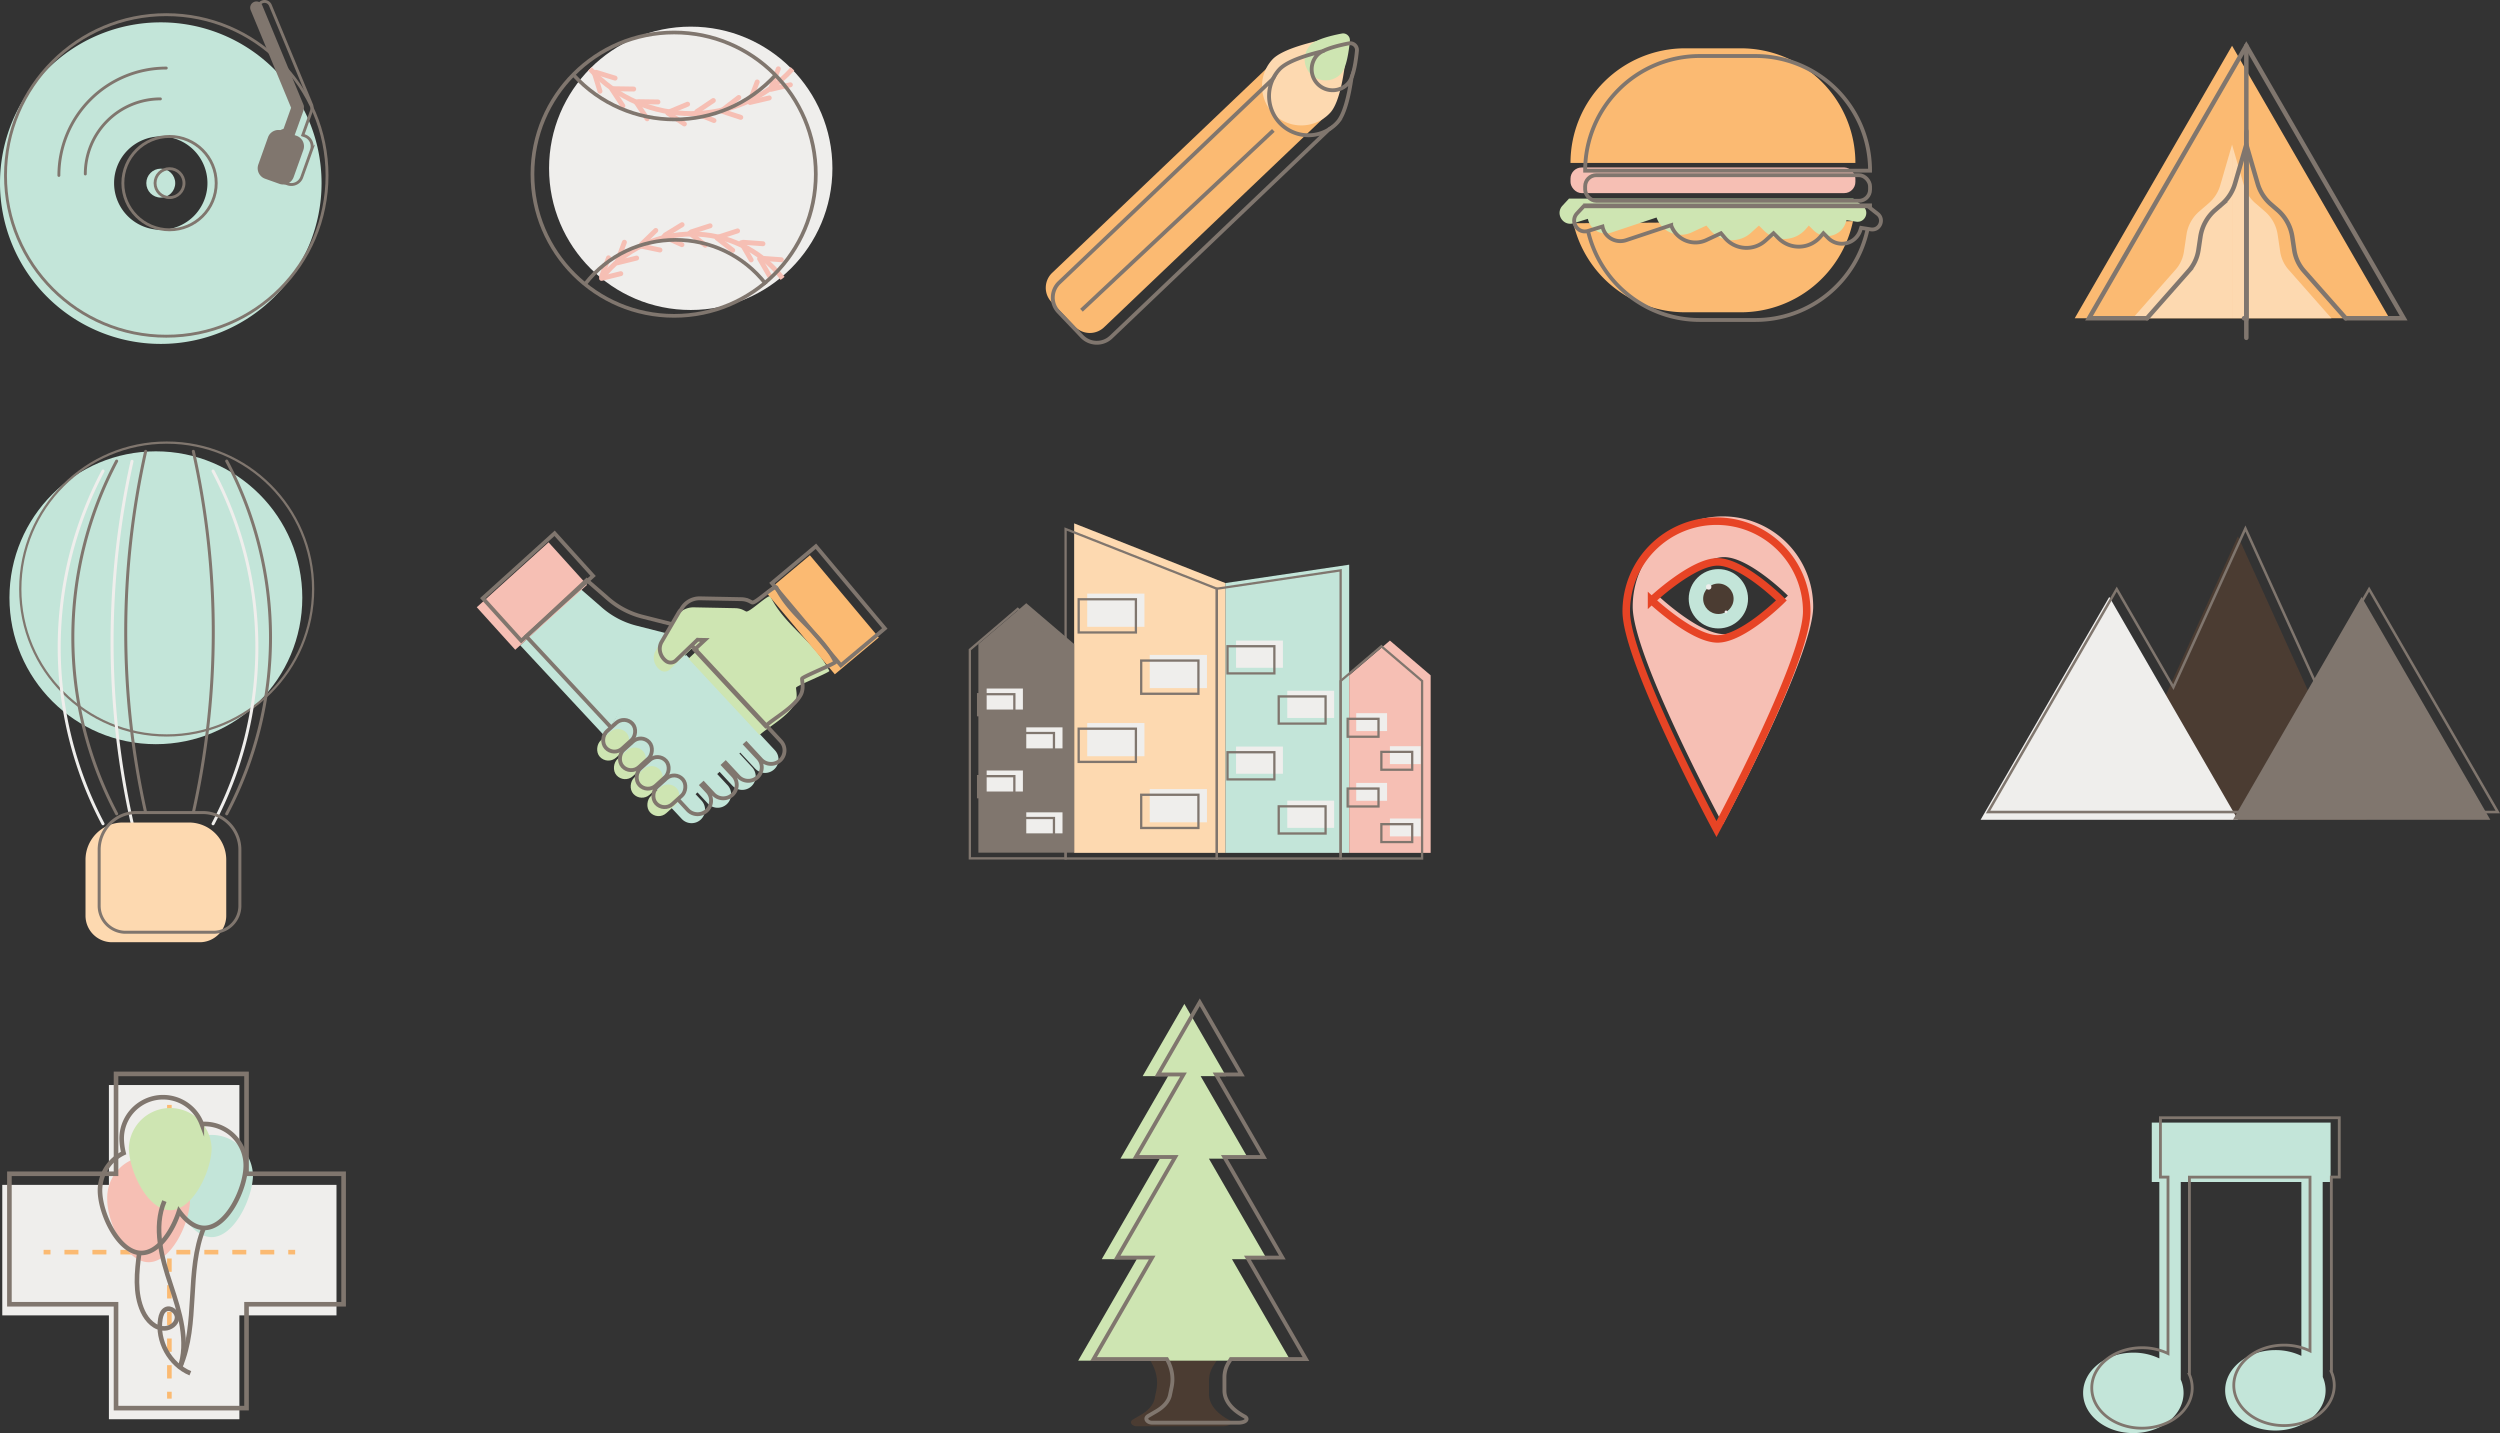 <svg xmlns="http://www.w3.org/2000/svg" viewBox="0 0 2596.76 1488.52"><rect x="0" y="0" width="2596.76" height="1488.52" fill="#333333" stroke="none"/><defs><style>.a{fill:#fbba72;}.b{fill:#fdd9b0;}.c{fill:#cee5b2;}.aa,.d,.g,.h,.i,.k,.l,.m,.n,.o,.p,.r,.s,.t,.u,.v,.w,.x,.z{fill:none;stroke-miterlimit:10;}.d,.k,.n,.o,.p,.r,.t,.u,.v,.w,.x,.z{stroke:#80766e;}.d{stroke-width:4px;}.e{fill:#f6bfb4;}.f{fill:#efeeec;}.g,.h,.i{stroke:#fbba72;}.g,.h,.i,.k{stroke-width:4.78px;}.h{stroke-dasharray:13.85 13.85;}.i{stroke-dasharray:14.53 14.53;}.j{fill:#c3e5d9;}.l,.m{stroke:#f6bfb4;stroke-width:5.13px;}.m,.p,.s,.t,.v,.w,.x{stroke-linecap:round;}.n{stroke-width:3.85px;}.o,.p{stroke-width:3px;}.q{fill:#80766e;}.r{stroke-width:2.34px;}.s{stroke:#efeeec;}.s,.t,.u{stroke-width:3.12px;}.v{stroke-width:4.65px;}.w{stroke-width:2.94px;}.x{stroke-width:2.38px;}.y{fill:#4b3c32;}.z{stroke-width:2.64px;}.aa{stroke:#e74425;stroke-width:7.82px;}</style></defs><path class="a" d="M1079.28,171.32H1394.2a0,0,0,0,1,0,0v78.11a0,0,0,0,1,0,0H1079.28A21.43,21.43,0,0,1,1057.84,228V192.75a21.43,21.43,0,0,1,21.43-21.43Z" transform="translate(193.49 904.1) rotate(-43.63)"/><path class="b" d="M1381.87,116.93a40.82,40.82,0,1,1-60.37-55c10.11-11.1,41.48-18.69,61.33-22.53a13.28,13.28,0,0,1,15.73,14.32C1396.6,73.89,1392,105.84,1381.87,116.93Z"/><path class="c" d="M1393.24,76.15a21.77,21.77,0,1,1-32.19-29.31c5.38-5.91,22.11-10,32.7-12a7.07,7.07,0,0,1,8.38,7.63C1401.09,53.19,1398.62,70.23,1393.24,76.15Z"/><path class="d" d="M1380.13,134.62l-226.05,215.5a21.44,21.44,0,0,1-30.31-.73l-24.31-25.5a21.44,21.44,0,0,1,.72-30.31l222.1-211.73a40.83,40.83,0,0,0,57.85,52.77Z"/><line class="d" x1="1123.32" y1="322.27" x2="1322.62" y2="135.47"/><path class="d" d="M1322.28,81.85a40.48,40.48,0,0,1,6.54-9.65c7.61-8.36,27.29-14.73,45-19a19.39,19.39,0,0,0-5.47,3.86,21.77,21.77,0,1,0,32.19,29.31,19.75,19.75,0,0,0,3.33-5.81c-2.59,18-7.09,38.23-14.7,46.59a41.06,41.06,0,0,1-9.06,7.47"/><path class="d" d="M1403.89,80.56c3.13-7.79,4.76-19.67,5.56-27.88a7.07,7.07,0,0,0-8.38-7.63c-8.09,1.56-19.77,4.3-27.23,8.15"/><path class="a" d="M1750.37,50.18h57.76a119.08,119.08,0,0,1,119.08,119.08v0a0,0,0,0,1,0,0H1631.28a0,0,0,0,1,0,0v0A119.08,119.08,0,0,1,1750.37,50.18Z"/><path class="a" d="M1634.28,231.9a119.15,119.15,0,0,0,116.09,92.47h57.75a119.12,119.12,0,0,0,116.58-94.65"/><path class="c" d="M1629.71,206.29H1925l10,7.81c7.4,5.76,2.28,17.6-7,16.15L1918,228.68l-.91,2.74a20.1,20.1,0,0,1-33.28,7.86l-5-5-3,3.51a29.64,29.64,0,0,1-43.53,1.76l-5.27-5.27-8.32,7.56a29.36,29.36,0,0,1-42.13-2.71l-4.13-4.85-15.21,7.09A26.74,26.74,0,0,1,1720.71,226l0-.1-46.87,15.62a18.89,18.89,0,0,1-24.51-14.22h0l-14.91,4.58c-10.9,3.36-19.22-9.88-11.47-18.25Z"/><rect class="e" x="1631.28" y="173.96" width="295.92" height="26.63" rx="11.6"/><path class="d" d="M1765.59,58.18h57.76a119.08,119.08,0,0,1,119.08,119.08v0a0,0,0,0,1,0,0H1646.5a0,0,0,0,1,0,0v0A119.08,119.08,0,0,1,1765.59,58.18Z"/><path class="d" d="M1649.5,239.89a119.15,119.15,0,0,0,116.09,92.47h57.75a119.12,119.12,0,0,0,116.58-94.65"/><path class="d" d="M1942.4,216h0c0-.89,0-1.78,0-2.68H1646.51c0,.33,0,.67,0,1"/><path class="d" d="M1644.93,214.28h295.3l10,7.82c7.4,5.76,2.28,17.6-7,16.15l-10.07-1.57-.91,2.74a20.1,20.1,0,0,1-33.28,7.85l-5-5-3,3.51a29.64,29.64,0,0,1-43.53,1.77l-5.27-5.28-8.32,7.57a29.38,29.38,0,0,1-42.14-2.71l-4.12-4.86-15.21,7.1a26.73,26.73,0,0,1-36.54-15.4l0-.09L1689,249.5a18.9,18.9,0,0,1-24.51-14.22h0l-14.91,4.58c-10.9,3.36-19.22-9.88-11.47-18.25Z"/><rect class="d" x="1646.5" y="181.96" width="295.92" height="26.63" rx="11.6"/><polygon class="f" points="349.51 1230.74 248.66 1230.74 248.66 1127.03 113.12 1127.03 113.12 1230.74 2.36 1230.74 2.36 1366.29 113.12 1366.29 113.12 1474.17 248.66 1474.17 248.66 1366.29 349.51 1366.29 349.51 1230.74"/><line class="g" x1="175.94" y1="1147.68" x2="175.94" y2="1154.85"/><line class="h" x1="175.94" y1="1168.7" x2="175.94" y2="1438.68"/><line class="g" x1="175.94" y1="1445.6" x2="175.94" y2="1452.77"/><line class="g" x1="306.58" y1="1300.6" x2="299.41" y2="1300.6"/><line class="i" x1="284.88" y1="1300.6" x2="59.72" y2="1300.6"/><line class="g" x1="52.46" y1="1300.6" x2="45.29" y2="1300.6"/><path class="j" d="M262.8,1220c0,23.72-19.24,65-43,65s-43-41.31-43-65a43,43,0,0,1,85.92,0Z"/><path class="e" d="M197.35,1246.05c0,23.73-19.23,65-42.95,65s-43-41.31-43-65a43,43,0,1,1,85.91,0Z"/><path class="c" d="M219.84,1192.06c0,23.72-19.23,65-43,65s-43-41.31-43-65a43,43,0,0,1,85.92,0Z"/><path class="k" d="M212.28,1167.46c-.89,0-1.78,0-2.66.09a43,43,0,0,0-83.25,14.92,65.82,65.82,0,0,0,2,15.2,43,43,0,0,0-24.52,38.8c0,23.72,19.23,65,43,65,17.4,0,32.37-22.21,39.12-43.42,7.28,10.14,16.4,17.37,26.32,17.37,23.73,0,43-41.31,43-65A43,43,0,0,0,212.28,1167.46Z"/><path class="k" d="M144.8,1300.17c-2.73,20.86-5.27,43,3.56,62.11,4.26,9.2,12.56,17.91,22.7,17.54,6.06-.22,12.24-4.62,12.83-10.66s-6.41-11.92-11.79-9.11c-3.47,1.82-4.88,6-5.52,9.89-3.84,22.88,9.73,47.52,31.12,56.5"/><path class="k" d="M170.74,1247.59c-11.62,27.42-2.77,58.77,6.58,87s19.16,59,9.19,87.1"/><path class="k" d="M211.9,1274.81c-18.75,45.61-5.38,99.73-24.78,145.06"/><polygon class="k" points="356.91 1219.19 256.07 1219.19 256.07 1115.47 120.52 1115.47 120.52 1219.19 9.77 1219.19 9.77 1354.73 120.52 1354.73 120.52 1462.62 256.07 1462.62 256.07 1354.73 356.91 1354.73 356.91 1219.19"/><circle class="f" cx="717.47" cy="174.83" r="147.16"/><path class="l" d="M612.73,71.5c56.44,62,154,62,210.44,0"/><path class="l" d="M624.84,289.16c47.64-61.43,140.42-61.43,188.07,0"/><line class="m" x1="623.19" y1="94.77" x2="617.14" y2="75.12"/><line class="m" x1="638.88" y1="81.15" x2="619.23" y2="75.11"/><line class="m" x1="644.79" y1="284.25" x2="624.83" y2="289.16"/><line class="m" x1="632.09" y1="267.8" x2="624.93" y2="287.07"/><line class="m" x1="661.26" y1="268.06" x2="641.3" y2="272.98"/><line class="m" x1="648.57" y1="251.62" x2="641.41" y2="270.89"/><line class="m" x1="685.51" y1="259.69" x2="665.38" y2="255.51"/><line class="m" x1="681.15" y1="239.37" x2="666.38" y2="253.67"/><line class="m" x1="708.31" y1="254.14" x2="689.58" y2="245.68"/><line class="m" x1="708.48" y1="233.37" x2="690.95" y2="244.1"/><line class="m" x1="732.54" y1="254.71" x2="716.31" y2="242.09"/><line class="m" x1="737.57" y1="234.55" x2="718.01" y2="240.88"/><line class="m" x1="761.09" y1="259.99" x2="744.86" y2="247.37"/><line class="m" x1="766.12" y1="239.83" x2="746.56" y2="246.16"/><line class="m" x1="780.23" y1="269.95" x2="769.94" y2="252.16"/><line class="m" x1="792.47" y1="253.17" x2="771.97" y2="251.68"/><line class="m" x1="799.3" y1="286.58" x2="789.01" y2="268.78"/><line class="m" x1="811.54" y1="269.79" x2="791.04" y2="268.3"/><line class="m" x1="646.96" y1="109.95" x2="635.65" y2="92.78"/><line class="m" x1="658.21" y1="92.49" x2="637.65" y2="92.18"/><line class="m" x1="672.17" y1="123.38" x2="660.86" y2="106.21"/><line class="m" x1="683.42" y1="105.91" x2="662.86" y2="105.61"/><line class="m" x1="710.85" y1="128.73" x2="693.64" y2="117.49"/><line class="m" x1="714.21" y1="108.23" x2="695.23" y2="116.15"/><line class="m" x1="741.62" y1="125.18" x2="722.55" y2="117.48"/><line class="m" x1="740.94" y1="104.41" x2="723.86" y2="115.85"/><line class="m" x1="769.43" y1="121.91" x2="749.9" y2="115.5"/><line class="m" x1="767.38" y1="101.24" x2="751.09" y2="113.79"/><line class="m" x1="799.01" y1="101.73" x2="779" y2="106.41"/><line class="m" x1="786.51" y1="85.14" x2="779.12" y2="104.33"/><line class="m" x1="820.95" y1="88.08" x2="800.93" y2="92.76"/><line class="m" x1="808.45" y1="71.49" x2="801.06" y2="90.68"/><circle class="n" cx="700.22" cy="180.91" r="147.16"/><path class="n" d="M595.48,77.57c56.44,62,154,62,210.44,0"/><path class="n" d="M607.59,295.23c47.64-61.42,140.42-61.42,188.07,0"/><circle class="j" cx="166.99" cy="190.21" r="15.02"/><path class="j" d="M167,23.22a167,167,0,1,0,167,167A167,167,0,0,0,167,23.22Zm0,215.47a48.49,48.49,0,1,1,48.48-48.48A48.49,48.49,0,0,1,167,238.69Z"/><circle class="o" cx="172.7" cy="182.23" r="166.99"/><path class="p" d="M61.17,182.23A111.53,111.53,0,0,1,172.7,70.7"/><path class="p" d="M88.61,180.72a78,78,0,0,1,78-78"/><circle class="o" cx="176.09" cy="190.21" r="48.48"/><circle class="o" cx="176.09" cy="190.21" r="15.02"/><path class="q" d="M308.13,141.08l-2.06-.73,9-25.08a6.59,6.59,0,0,0,.38-2.12,6.5,6.5,0,0,0-.22-4.36L272.39,5.52A6.5,6.5,0,0,0,263.89,2h0a6.5,6.5,0,0,0-3.52,8.5l42,101.43-8.59,24-.69-.25a11.53,11.53,0,0,0-14.73,7L268.32,170.9a11.53,11.53,0,0,0,7,14.73l15,5.36A11.52,11.52,0,0,0,305,184l10.09-28.21A11.53,11.53,0,0,0,308.13,141.08Z"/><path class="o" d="M316.55,141.08l-2.06-.73,9-25.08a6.59,6.59,0,0,0,.38-2.12,6.5,6.5,0,0,0-.22-4.36L280.81,5.52A6.5,6.5,0,0,0,272.31,2h0a6.5,6.5,0,0,0-3.52,8.5l42,101.43-8.59,24-.69-.25a11.53,11.53,0,0,0-14.73,7L276.74,170.9a11.53,11.53,0,0,0,7,14.73l15,5.36a11.52,11.52,0,0,0,14.72-7l10.09-28.21A11.53,11.53,0,0,0,316.55,141.08Z"/><line class="d" x1="646.16" y1="784.02" x2="644.78" y2="782.53"/><line class="d" x1="681.43" y1="821.94" x2="680.15" y2="820.56"/><path class="j" d="M697.73,839.46,702,844l6.1,6.57a14,14,0,1,0,20.51-19.09l-6.1-6.56,2-1.83,10.24,11A14,14,0,1,0,755.19,815l-10.23-11,2.49-2.32L760.69,816a14,14,0,0,0,20.51-19.09L768,782.64l.94-.87,15.45,16.61a14,14,0,1,0,20.51-19.08L789.6,762.9l-.19-.21-73.63-79.14-3.58-3.85"/><path class="j" d="M628.47,765l-88.11-94.7,62.8-58.43,22.3,19.38A86.77,86.77,0,0,0,661,649.85l30.77,7.84"/><line class="d" x1="663.86" y1="803.04" x2="662.46" y2="801.55"/><polygon class="j" points="715.75 683.6 684.45 662.87 627.64 766.98 700.77 838.2 715.75 683.6"/><path class="c" d="M800.26,619.67c-1.75-3.22-22.34,17.38-25.42,15.41l-3-1.54-1.6-.67a21.39,21.39,0,0,0-6.58-1.16l-42.83-.87a21.58,21.58,0,0,0-19.57,11.6,14.76,14.76,0,0,0-2.5,3.17L681,676c-3.73,6.38-1.89,14.8,4.29,19.7h0a7.91,7.91,0,0,0,10.37-.19l22.62-21.7c.55.06,1.12.1,1.69.11l6,.12-10.85,10.1,73.82,79.35c8.93-8.31,29.08-18.86,36.49-32.31,4.05-7.38.68-16.34,1.62-17.21,2.91-2.71,31.55-14.22,34.47-16.93C846.45,666.65,815.32,650.1,800.26,619.67Z"/><rect class="c" x="676.98" y="812.64" width="23.93" height="37.26" rx="11.97" transform="translate(843.72 -237.24) rotate(47.89)"/><rect class="c" x="659.68" y="793.49" width="23.93" height="37.26" rx="11.97" transform="translate(823.81 -230.71) rotate(47.89)"/><rect class="c" x="642.27" y="774.23" width="23.93" height="37.26" rx="11.97" transform="translate(803.78 -224.14) rotate(47.89)"/><rect class="c" x="624.85" y="754.96" width="23.93" height="37.26" rx="11.97" transform="translate(783.75 -217.57) rotate(47.89)"/><rect class="e" x="522.65" y="568.85" width="59.59" height="100.55" transform="translate(641.35 -205.87) rotate(47.89)"/><rect class="a" x="824.39" y="582.95" width="59.59" height="111.4" transform="translate(1919.08 579.31) rotate(140.03)"/><line class="d" x1="652.41" y1="774.66" x2="651.03" y2="773.17"/><line class="d" x1="687.68" y1="812.58" x2="686.41" y2="811.21"/><path class="d" d="M704,830.11l4.25,4.56,6.09,6.57a14,14,0,1,0,20.51-19.09l-6.1-6.56,2-1.83,10.23,11a14,14,0,1,0,20.51-19.09l-10.23-11,2.5-2.32,13.23,14.23a14,14,0,1,0,20.51-19.09l-13.24-14.23.95-.87L790.61,789a14,14,0,0,0,20.51-19.09l-15.26-16.4-.2-.21L722,674.19l-3.58-3.85"/><path class="d" d="M634.72,755.65,546.62,661l62.79-58.43,22.31,19.38a86.62,86.62,0,0,0,35.49,18.59L698,648.33"/><line class="d" x1="670.11" y1="793.68" x2="668.72" y2="792.19"/><path class="d" d="M806.51,610.32c-1.74-3.22-22.34,17.37-25.42,15.4l-3-1.54-1.6-.67a21.34,21.34,0,0,0-6.58-1.16l-42.83-.87a21.56,21.56,0,0,0-19.56,11.61,14.5,14.5,0,0,0-2.51,3.16l-17.76,30.43c-3.73,6.38-1.9,14.8,4.28,19.7h0a7.92,7.92,0,0,0,10.37-.2l22.62-21.7c.56.06,1.12.1,1.69.11l6,.12-10.86,10.1,73.82,79.35c8.93-8.31,29.09-18.85,36.49-32.31,4.06-7.38.69-16.34,1.62-17.21,2.92-2.71,31.56-14.22,34.47-16.93C852.7,657.29,821.57,640.74,806.51,610.32Z"/><rect class="d" x="683.24" y="803.28" width="23.93" height="37.26" rx="11.97" transform="translate(838.84 -244.96) rotate(47.89)"/><rect class="d" x="665.93" y="784.14" width="23.93" height="37.26" rx="11.97" transform="translate(818.93 -238.43) rotate(47.89)"/><rect class="d" x="648.52" y="764.87" width="23.93" height="37.26" rx="11.97" transform="translate(798.9 -231.86) rotate(47.89)"/><rect class="d" x="631.11" y="745.6" width="23.93" height="37.26" rx="11.97" transform="translate(778.87 -225.29) rotate(47.89)"/><rect class="d" x="528.9" y="559.49" width="59.59" height="100.55" transform="translate(636.47 -213.59) rotate(47.89)"/><rect class="d" x="830.65" y="573.59" width="59.59" height="111.4" transform="translate(1924.11 558.76) rotate(140.03)"/><circle class="j" cx="161.91" cy="620.89" r="152.09"/><circle class="r" cx="173.16" cy="611.82" r="152.09"/><path class="s" d="M107,489.26a391.55,391.55,0,0,0,0,366.4"/><path class="s" d="M137.13,479.16a860.09,860.09,0,0,0,0,375.19"/><path class="b" d="M127.54,854.35h68.74A38.71,38.71,0,0,1,235,893.06v58.1a27.54,27.54,0,0,1-27.54,27.54H116.36a27.54,27.54,0,0,1-27.54-27.54v-58.1A38.71,38.71,0,0,1,127.54,854.35Z"/><path class="s" d="M221.3,489.26a391.49,391.49,0,0,1,0,366.4"/><path class="t" d="M235.47,478.91a391.49,391.49,0,0,1,0,366.4"/><path class="t" d="M121.16,478.91a391.55,391.55,0,0,0,0,366.4"/><path class="t" d="M151.3,468.81a860.09,860.09,0,0,0,0,375.19"/><path class="t" d="M200.81,468.81a859.79,859.79,0,0,1,0,375.19"/><path class="u" d="M141.71,844h68.74a38.71,38.71,0,0,1,38.71,38.71v58.1a27.54,27.54,0,0,1-27.54,27.54H130.53A27.54,27.54,0,0,1,103,940.81v-58.1A38.71,38.71,0,0,1,141.71,844Z"/><polygon class="a" points="2318.45 47.52 2155.03 330.57 2481.87 330.57 2318.45 47.52"/><path class="b" d="M2318.45,150.27l-12.31,42.32a38.43,38.43,0,0,1-11.76,18.33l-10.12,8.77a39.26,39.26,0,0,0-13.13,23.87l-2.68,17.9a36.38,36.38,0,0,1-8.69,18.66l-44.49,50.45h103.18Z"/><path class="b" d="M2318.45,150.27l12.32,42.32a38.49,38.49,0,0,0,11.75,18.33l10.13,8.77a39.31,39.31,0,0,1,13.13,23.87l2.68,17.9a36.22,36.22,0,0,0,8.69,18.66l44.49,50.45H2318.45Z"/><polyline class="v" points="2436.46 330.57 2496.69 330.57 2333.26 47.51 2169.85 330.57 2230.08 330.57"/><line class="v" x1="2333.27" y1="47.52" x2="2333.27" y2="350.92"/><path class="v" d="M2230.08,330.57l43.34-49.13a42.47,42.47,0,0,0,10.11-21.71l2.06-13.81a45.74,45.74,0,0,1,15.28-27.78l6.92-6a44.77,44.77,0,0,0,13.69-21.33l11.78-40.53V330.57h-2.41"/><path class="v" d="M2333.26,330.57V150.28l11.8,40.53a44.83,44.83,0,0,0,13.68,21.33l6.93,6A45.74,45.74,0,0,1,2381,245.92l2.06,13.81a42.39,42.39,0,0,0,10.11,21.71l43.34,49.13"/><path class="j" d="M2412.57,1227.74h8.24v-61.66H2235.05v61.66h7.86V1411a61.92,61.92,0,0,0-27-6c-28.81,0-52.17,18.71-52.17,41.78s23.36,41.78,52.17,41.78,52.17-18.7,52.17-41.78a34.29,34.29,0,0,0-3-14h.08v-205h125.28v180.57a62,62,0,0,0-27-6c-28.82,0-52.17,18.71-52.17,41.78s23.35,41.78,52.17,41.78,52.17-18.71,52.17-41.78a34.42,34.42,0,0,0-3-14h.08Z"/><path class="w" d="M2421.56,1222.64h8.24V1161H2244.05v61.66h7.86V1405.9a61.85,61.85,0,0,0-27-6c-28.82,0-52.17,18.7-52.17,41.78s23.35,41.78,52.17,41.78,52.16-18.71,52.16-41.78a34.41,34.41,0,0,0-3-14h.08v-205h125.27V1403.2a61.92,61.92,0,0,0-27-6c-28.81,0-52.17,18.7-52.17,41.77s23.36,41.78,52.17,41.78,52.17-18.7,52.17-41.78a34.25,34.25,0,0,0-3-14h.08Z"/><polygon class="j" points="1401.4 885.85 1272.79 885.85 1272.79 605.63 1401.4 586.54 1401.4 885.85"/><rect class="f" x="1283.9" y="665.37" width="48.67" height="28.23"/><rect class="f" x="1337.09" y="717.51" width="48.67" height="28.23"/><rect class="f" x="1283.9" y="775.46" width="48.67" height="28.23"/><rect class="f" x="1337.09" y="831.65" width="48.67" height="28.23"/><polygon class="b" points="1272.79 885.85 1115.72 885.85 1115.72 543.62 1272.79 605.63 1272.79 885.85"/><rect class="f" x="1129.3" y="616.58" width="59.44" height="34.48"/><rect class="f" x="1194.25" y="680.26" width="59.44" height="34.48"/><rect class="f" x="1129.3" y="751.03" width="59.44" height="34.48"/><rect class="f" x="1194.25" y="819.65" width="59.44" height="34.48"/><polygon class="e" points="1486.02 885.85 1401.4 885.85 1401.4 701.47 1443.71 665.37 1486.02 701.47 1486.02 885.85"/><rect class="f" x="1408.71" y="740.78" width="32.03" height="18.57"/><rect class="f" x="1443.71" y="775.09" width="32.03" height="18.57"/><rect class="f" x="1408.71" y="813.22" width="32.03" height="18.57"/><rect class="f" x="1443.71" y="850.19" width="32.03" height="18.57"/><polygon class="q" points="1115.72 885.7 1016.26 885.7 1016.26 668.98 1065.99 626.54 1115.72 668.98 1115.72 885.7"/><rect class="f" x="1024.85" y="715.18" width="37.64" height="21.83"/><rect class="f" x="1065.99" y="755.51" width="37.64" height="21.83"/><rect class="f" x="1024.85" y="800.32" width="37.64" height="21.83"/><rect class="f" x="1065.99" y="843.78" width="37.64" height="21.83"/><polygon class="x" points="1392.52 891.73 1263.91 891.73 1263.91 611.51 1392.52 592.42 1392.52 891.73"/><rect class="x" x="1275.02" y="671.25" width="48.67" height="28.23"/><rect class="x" x="1328.21" y="723.39" width="48.67" height="28.23"/><rect class="x" x="1275.02" y="781.34" width="48.67" height="28.23"/><rect class="x" x="1328.21" y="837.53" width="48.67" height="28.23"/><polygon class="x" points="1263.91 891.73 1106.84 891.73 1106.84 549.5 1263.91 611.51 1263.91 891.73"/><rect class="x" x="1120.42" y="622.46" width="59.44" height="34.48"/><rect class="x" x="1185.37" y="686.14" width="59.44" height="34.48"/><rect class="x" x="1120.42" y="756.91" width="59.44" height="34.48"/><rect class="x" x="1185.37" y="825.53" width="59.44" height="34.48"/><polygon class="x" points="1477.14 891.73 1392.52 891.73 1392.52 707.35 1434.83 671.25 1477.14 707.35 1477.14 891.73"/><rect class="x" x="1399.83" y="746.66" width="32.03" height="18.57"/><rect class="x" x="1434.83" y="780.97" width="32.03" height="18.57"/><rect class="x" x="1399.83" y="819.09" width="32.03" height="18.57"/><rect class="x" x="1434.83" y="856.07" width="32.03" height="18.57"/><polygon class="x" points="1106.84 891.58 1007.38 891.58 1007.38 674.86 1057.11 632.42 1106.84 674.86 1106.84 891.58"/><rect class="x" x="1015.97" y="721.06" width="37.64" height="21.83"/><rect class="x" x="1057.11" y="761.38" width="37.64" height="21.83"/><rect class="x" x="1015.97" y="806.2" width="37.64" height="21.83"/><rect class="x" x="1057.11" y="849.66" width="37.64" height="21.83"/><path class="y" d="M1270.13,1481.45h-89.4c-4.93,0-8.41-4.4-3.81-7.09l8.25-4.83c7.91-4.62,12.87-10.51,14.16-16.8l1.72-8.36c1.93-9.41.42-18.94-4.44-28l-5.15-9.61c0-5.44,8.07-9.86,18-9.86h40.37c10,0,18,4.42,18,9.86l-7.27,11.52a29.12,29.12,0,0,0-4.78,15.59v14.27c0,9.6,6.83,18.82,19,25.71l2.08,1.18C1281.21,1477.41,1278.08,1481.45,1270.13,1481.45Z"/><polygon class="c" points="1340.51 1413.36 1279.65 1307.94 1316.01 1307.94 1255.7 1203.48 1296.59 1203.48 1247.1 1117.76 1273.51 1117.76 1230.21 1042.76 1186.91 1117.76 1213.32 1117.76 1163.83 1203.48 1204.71 1203.48 1144.4 1307.94 1180.77 1307.94 1119.9 1413.36 1340.51 1413.36"/><path class="d" d="M1292.91,1471.41l-2.08-1.17c-12.21-6.9-19-16.12-19-25.72v-14.26a29.12,29.12,0,0,1,4.78-15.6l1.88-3h78l-60.86-105.42H1332l-60.31-104.47h40.89l-49.49-85.71h26.41l-43.3-75-43.3,75h26.41l-49.49,85.71h40.89l-60.32,104.47h36.37l-60.86,105.42H1212l.57,1c4.86,9.09,6.37,18.62,4.44,28l-1.72,8.36c-1.29,6.29-6.25,12.18-14.15,16.81l-8.26,4.82c-4.6,2.69-1.12,7.09,3.81,7.09h89.4C1294.06,1477.86,1297.19,1473.82,1292.91,1471.41Z"/><polygon class="y" points="2324.57 557.03 2190.91 851.52 2458.22 851.52 2324.57 557.03"/><polygon class="f" points="2190.91 620.02 2057.25 851.52 2324.57 851.52 2190.91 620.02"/><polygon class="q" points="2453.04 620.02 2319.39 851.52 2586.7 851.52 2453.04 620.02"/><polygon class="z" points="2460.81 611.96 2404.89 708.82 2332.33 548.96 2257.5 713.84 2198.67 611.96 2065.02 843.46 2198.67 843.46 2327.15 843.46 2332.33 843.46 2465.99 843.46 2594.47 843.46 2460.81 611.96"/><path class="e" d="M1789.63,536.37a93.73,93.73,0,0,0-93.73,93.73c0,51.77,93.73,226.12,93.73,226.12s93.74-174.35,93.74-226.12A93.73,93.73,0,0,0,1789.63,536.37Zm-67.44,82.3s42.39-40,68.59-40,66.3,40,66.3,40-40.1,40-66.3,40S1722.19,618.67,1722.19,618.67Z"/><path class="aa" d="M1782.92,541.33a93.72,93.72,0,0,0-93.73,93.73c0,51.77,93.73,226.12,93.73,226.12s93.73-174.35,93.73-226.12A93.72,93.72,0,0,0,1782.92,541.33Zm-67.44,82.3s42.39-40,68.58-40,66.3,40,66.3,40-40.1,40-66.3,40S1715.48,623.63,1715.48,623.63Z"/><circle class="j" cx="1784.88" cy="621.95" r="30.81"/><circle class="y" cx="1784.88" cy="621.95" r="15.81"/><circle class="f" cx="1774.79" cy="609.64" r="2.86"/><circle class="f" cx="1792.83" cy="635.59" r="1.43"/></svg>